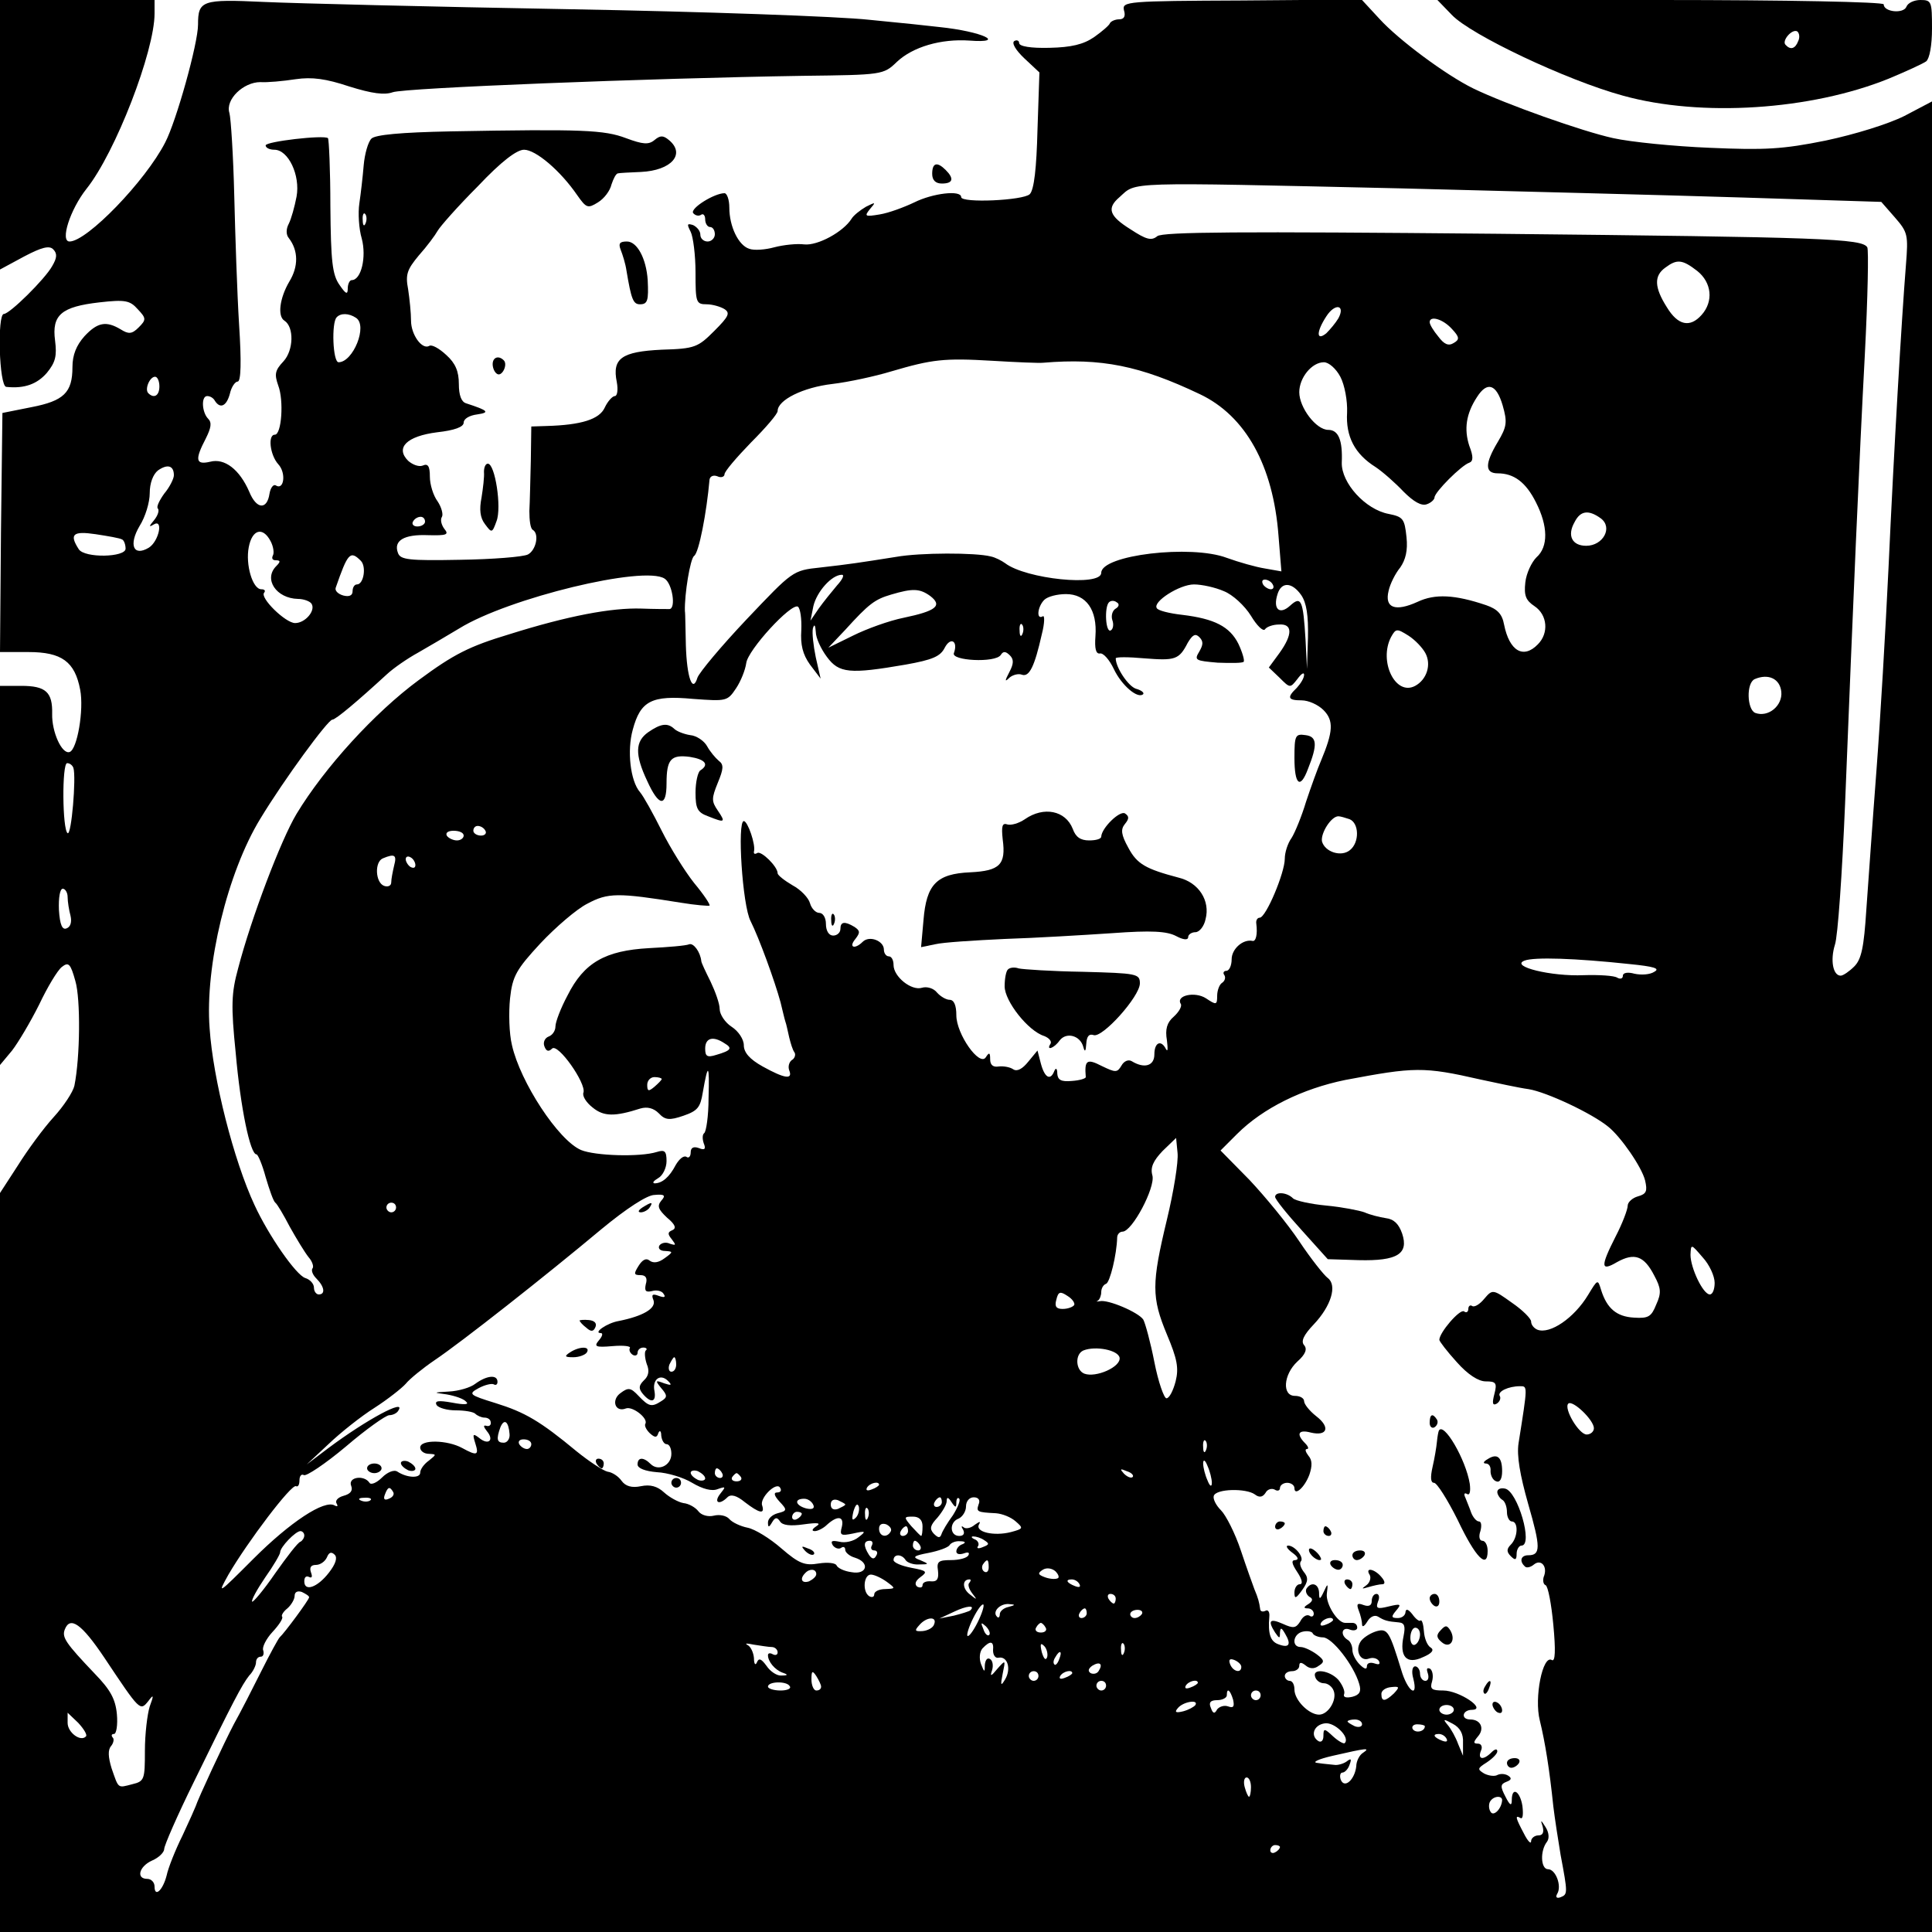 <?xml version="1.0" standalone="no"?>
<!DOCTYPE svg PUBLIC "-//W3C//DTD SVG 20010904//EN"
 "http://www.w3.org/TR/2001/REC-SVG-20010904/DTD/svg10.dtd">
<svg version="1.0" xmlns="http://www.w3.org/2000/svg"
 width="400pt" height="400pt" viewBox="0 0 400 400"
 preserveAspectRatio="xMidYMid meet">

<g transform="translate(0,400) scale(0.1,-0.1)"
fill="#000000" stroke="none">
<path d="M0 3721 l0 -279 50 27 c36 19 52 23 60 15 9 -9 8 -18 -2 -35 -15 -27
-88 -99 -100 -99 -14 0 -10 -150 5 -151 38 -4 64 6 84 29 18 22 21 35 17 67
-7 53 13 70 92 79 53 6 63 4 79 -14 18 -19 18 -22 2 -38 -14 -14 -21 -14 -37
-4 -30 18 -48 15 -75 -14 -17 -19 -25 -39 -25 -64 0 -53 -18 -70 -85 -83 l-60
-12 -3 -247 -2 -248 59 0 c69 0 96 -20 107 -78 8 -41 -6 -124 -22 -129 -16 -5
-37 42 -36 79 1 45 -13 58 -64 58 l-44 0 0 -392 0 -393 25 30 c13 17 38 59 56
95 17 36 38 71 47 78 14 11 18 7 28 -29 11 -37 10 -158 -2 -217 -3 -13 -22
-42 -43 -65 -21 -23 -54 -68 -74 -100 l-37 -57 0 -765 0 -765 2000 0 2000 0 0
1895 0 1895 -57 -30 c-34 -17 -102 -38 -163 -51 -89 -18 -126 -20 -240 -15
-74 3 -164 12 -200 20 -64 14 -222 70 -290 103 -57 28 -155 101 -194 144 l-37
40 -248 -2 c-238 -1 -248 -2 -244 -20 4 -13 0 -19 -10 -19 -8 0 -17 -4 -19 -8
-1 -4 -16 -17 -33 -29 -22 -15 -47 -21 -92 -22 -39 -1 -63 3 -63 10 0 5 -5 7
-10 4 -6 -4 3 -19 21 -36 l31 -29 -4 -119 c-2 -79 -7 -124 -16 -133 -13 -13
-142 -19 -142 -6 0 15 -59 8 -97 -11 -21 -10 -53 -22 -72 -25 -30 -5 -32 -4
-20 11 13 15 12 15 -8 5 -12 -7 -26 -18 -30 -25 -17 -27 -70 -56 -98 -53 -15
2 -43 -1 -62 -6 -18 -5 -42 -7 -52 -3 -22 7 -41 46 -41 85 0 17 -5 30 -10 30
-21 0 -71 -31 -65 -41 4 -5 11 -7 16 -4 5 4 9 -1 9 -9 0 -9 5 -16 10 -16 6 0
10 -7 10 -15 0 -8 -7 -15 -15 -15 -8 0 -15 6 -15 14 0 8 -7 16 -15 20 -13 4
-13 2 -5 -14 5 -10 10 -48 10 -84 0 -62 1 -66 23 -66 12 0 29 -5 37 -10 12 -8
9 -15 -21 -45 -34 -34 -40 -37 -109 -39 -83 -4 -103 -18 -93 -67 3 -16 1 -29
-4 -29 -5 0 -15 -11 -21 -24 -11 -24 -48 -36 -121 -38 l-31 -1 -1 -71 c-1 -39
-2 -86 -3 -104 0 -19 2 -36 7 -39 14 -8 7 -42 -10 -51 -10 -5 -73 -10 -141
-11 -105 -2 -123 0 -128 14 -10 26 13 39 62 37 39 -1 44 1 34 13 -6 8 -9 19
-5 25 3 5 -1 20 -9 32 -9 12 -16 35 -16 51 0 22 -4 28 -15 23 -8 -3 -21 2 -30
10 -27 27 -3 51 60 59 36 4 55 11 55 20 0 8 12 15 28 17 27 4 23 8 -23 23 -10
3 -15 17 -15 40 0 26 -7 43 -26 60 -15 14 -30 22 -35 19 -15 -9 -38 23 -38 52
0 16 -3 45 -6 65 -6 31 -2 41 22 70 17 19 34 42 39 51 5 9 42 51 83 92 49 52
81 76 96 76 24 0 75 -43 110 -94 19 -27 22 -28 43 -15 13 8 25 24 28 37 4 12
9 22 13 23 3 1 25 2 48 3 63 3 93 37 58 66 -12 10 -18 10 -30 0 -12 -10 -24
-9 -59 4 -45 17 -90 19 -363 14 -103 -2 -156 -7 -164 -15 -7 -7 -14 -32 -16
-55 -2 -24 -6 -59 -9 -79 -3 -20 -1 -53 5 -73 10 -38 -1 -86 -21 -86 -4 0 -8
-8 -8 -17 0 -14 -4 -12 -17 7 -15 21 -18 49 -19 163 0 75 -3 139 -5 141 -9 7
-129 -7 -129 -15 0 -5 8 -9 18 -9 29 0 54 -53 46 -97 -4 -21 -11 -46 -16 -56
-6 -11 -6 -23 0 -30 20 -26 20 -59 1 -90 -20 -34 -25 -72 -10 -81 20 -13 19
-61 -2 -84 -18 -19 -19 -27 -11 -50 12 -31 7 -102 -7 -102 -15 0 -10 -42 7
-61 17 -18 12 -55 -5 -44 -5 3 -11 -5 -13 -17 -5 -34 -27 -33 -42 4 -20 46
-51 70 -81 62 -30 -7 -32 4 -9 48 11 22 13 33 5 41 -13 13 -15 47 -2 47 6 0
13 -4 16 -10 11 -17 24 -11 31 15 3 14 11 25 16 25 7 0 8 41 3 118 -4 64 -8
185 -10 267 -2 83 -7 160 -10 171 -9 28 29 64 64 64 14 -1 47 2 73 6 34 5 63
1 111 -15 48 -15 73 -18 90 -12 24 9 530 29 849 34 165 2 167 2 195 29 33 31
91 48 150 44 79 -6 26 19 -62 28 -16 2 -82 9 -145 15 -63 7 -344 17 -625 22
-280 5 -564 12 -629 15 -128 6 -136 3 -136 -47 0 -39 -45 -200 -68 -244 -41
-80 -162 -205 -198 -205 -20 0 1 66 35 109 60 75 141 285 141 363 l0 28 -160
0 -160 0 0 -279z m2900 -111 c234 -6 553 -14 710 -19 l285 -9 28 -32 c27 -31
28 -36 23 -99 -9 -112 -25 -385 -36 -626 -6 -126 -17 -315 -25 -420 -8 -104
-17 -234 -21 -289 -5 -77 -10 -102 -25 -117 -10 -10 -23 -19 -28 -19 -16 0
-22 32 -12 64 6 17 15 148 21 291 17 426 29 707 41 932 6 116 8 216 5 221 -11
18 -90 21 -768 28 -530 5 -691 4 -702 -5 -12 -10 -23 -7 -55 14 -45 28 -50 44
-23 67 36 32 3 31 582 18z m-2143 -72 c-3 -8 -6 -5 -6 6 -1 11 2 17 5 13 3 -3
4 -12 1 -19z m2757 -99 c30 -24 34 -63 9 -91 -24 -27 -49 -22 -72 16 -26 41
-27 65 -3 82 24 18 35 17 66 -7z m-743 -98 c-6 -10 -17 -23 -25 -31 -21 -17
-21 3 0 35 18 28 40 24 25 -4z m-2034 1 c25 -16 -6 -92 -36 -92 -12 0 -15 82
-4 93 8 9 25 9 40 -1z m2269 -23 c16 -17 16 -22 4 -29 -11 -7 -20 -3 -32 13
-10 12 -18 25 -18 30 0 14 27 7 46 -14z m-846 -70 c120 10 200 -6 324 -65 95
-45 152 -148 163 -293 l6 -74 -34 6 c-19 3 -54 13 -79 22 -74 28 -260 6 -260
-31 0 -29 -156 -13 -199 20 -7 5 -20 12 -30 14 -31 8 -146 8 -196 -1 -76 -12
-95 -15 -157 -22 -57 -6 -57 -7 -152 -107 -53 -56 -98 -110 -102 -121 -10 -33
-22 0 -24 67 -1 34 -1 66 -2 71 -1 35 11 108 19 114 10 6 26 90 32 158 1 7 8
10 16 7 8 -4 15 -1 15 4 0 6 25 35 55 66 30 30 55 59 55 65 0 23 53 49 113 56
34 4 89 16 122 26 85 25 109 28 210 22 50 -3 97 -5 105 -4z m615 -29 c9 -17
15 -50 14 -74 -3 -50 16 -86 59 -113 15 -10 41 -33 58 -51 21 -21 37 -30 48
-26 9 3 16 10 16 14 0 11 56 67 72 72 8 3 9 12 0 35 -11 34 -7 66 16 101 21
33 40 27 53 -17 10 -35 9 -44 -10 -76 -27 -45 -27 -65 0 -65 33 0 58 -18 79
-60 25 -49 26 -92 1 -114 -10 -10 -21 -33 -23 -52 -3 -27 1 -37 19 -49 27 -18
30 -56 7 -79 -30 -31 -59 -14 -70 41 -4 22 -14 32 -37 40 -65 22 -106 24 -142
7 -46 -21 -69 -13 -60 23 3 14 14 36 24 48 11 16 16 35 13 63 -4 38 -7 42 -37
48 -48 9 -98 64 -97 106 2 47 -7 68 -28 68 -25 0 -60 46 -60 78 0 30 26 62 51
62 10 0 25 -13 34 -30z m-2445 -20 c0 -19 -11 -26 -23 -14 -8 8 3 34 14 34 5
0 9 -9 9 -20z m30 -184 c0 -7 -9 -25 -20 -38 -10 -14 -17 -28 -13 -31 3 -4 0
-14 -8 -24 -11 -13 -11 -15 -1 -9 21 13 11 -35 -10 -48 -32 -19 -42 6 -19 45
12 19 21 49 21 68 0 21 7 39 17 47 20 14 33 10 33 -10z m2954 -89 c26 -19 5
-57 -30 -57 -29 0 -40 21 -24 49 12 24 29 26 54 8z m-2434 -7 c0 -5 -7 -10
-16 -10 -8 0 -12 5 -9 10 3 6 10 10 16 10 5 0 9 -4 9 -10z m-627 -37 c4 -2 7
-11 7 -19 0 -18 -85 -20 -97 -1 -20 31 -12 38 35 31 26 -4 50 -8 55 -11z m307
-3 c6 -11 8 -25 5 -30 -3 -6 -1 -10 6 -10 10 0 10 -3 1 -12 -27 -27 0 -67 45
-68 12 0 25 -5 28 -10 9 -14 -13 -40 -34 -40 -20 0 -74 53 -64 63 3 4 1 7 -6
7 -18 0 -33 51 -26 87 7 37 29 43 45 13z m187 -41 c12 -12 6 -49 -8 -49 -5 0
-9 -6 -9 -14 0 -9 -7 -12 -19 -9 -11 3 -18 10 -16 16 25 72 30 78 52 56z m629
-37 c16 -10 24 -62 10 -63 -6 0 -32 0 -58 1 -62 2 -152 -15 -273 -53 -83 -25
-115 -41 -188 -95 -91 -67 -195 -181 -253 -277 -32 -53 -94 -216 -121 -320
-14 -51 -15 -77 -5 -175 10 -114 30 -210 43 -210 3 0 12 -21 19 -47 8 -27 16
-50 20 -53 4 -3 17 -25 30 -50 14 -25 31 -53 39 -63 8 -9 11 -20 8 -23 -3 -4
0 -13 8 -21 17 -17 19 -33 5 -33 -5 0 -10 6 -10 14 0 8 -8 17 -18 20 -19 6
-76 88 -105 151 -43 92 -86 261 -93 366 -10 129 37 323 105 434 49 81 140 205
149 205 7 0 52 38 113 94 14 13 43 33 65 45 21 12 60 35 85 50 102 63 383 131
425 103z m357 -14 c-11 -13 -28 -34 -38 -48 l-17 -25 6 30 c7 30 38 65 59 65
6 0 1 -10 -10 -22z m902 2 c3 -5 2 -10 -4 -10 -5 0 -13 5 -16 10 -3 6 -2 10 4
10 5 0 13 -4 16 -10z m-101 -14 c18 -7 43 -30 56 -51 12 -20 25 -33 29 -28 3
5 16 10 29 10 28 2 29 -20 1 -59 l-22 -30 22 -21 c22 -22 22 -22 37 -3 8 11
14 15 14 9 0 -7 -7 -18 -15 -27 -21 -20 -19 -26 10 -26 14 0 34 -9 45 -20 22
-22 20 -45 -5 -105 -7 -16 -21 -55 -31 -85 -9 -30 -23 -64 -30 -75 -8 -11 -14
-30 -14 -43 0 -29 -39 -122 -52 -122 -5 0 -8 -6 -7 -12 3 -23 -1 -38 -8 -36
-20 4 -43 -17 -43 -38 0 -13 -5 -24 -11 -24 -5 0 -8 -4 -4 -9 3 -5 1 -12 -5
-16 -5 -3 -10 -15 -10 -27 0 -19 -2 -19 -23 -5 -23 15 -64 6 -52 -12 2 -5 -4
-16 -15 -26 -14 -12 -18 -26 -14 -49 2 -17 2 -25 -2 -18 -10 20 -24 14 -24
-11 0 -24 -21 -30 -47 -14 -7 4 -16 0 -21 -9 -9 -15 -12 -15 -41 -1 -31 16
-36 12 -33 -23 0 -3 -13 -7 -29 -8 -22 -2 -29 2 -30 15 0 11 -3 13 -6 6 -8
-21 -20 -15 -28 15 l-7 27 -19 -23 c-12 -15 -23 -21 -31 -16 -7 5 -21 7 -30 6
-12 -2 -18 3 -18 15 0 14 -2 15 -9 4 -13 -20 -61 48 -61 87 0 21 -5 32 -14 32
-7 0 -19 7 -26 15 -7 9 -21 13 -31 10 -22 -7 -59 23 -59 47 0 10 -4 18 -10 18
-5 0 -10 6 -10 14 0 18 -30 30 -44 16 -16 -16 -30 -12 -15 6 10 13 10 17 -2
25 -20 12 -29 11 -29 -4 0 -8 -7 -14 -15 -14 -9 0 -15 10 -15 24 0 13 -6 23
-14 23 -7 0 -16 9 -19 20 -3 11 -19 28 -36 37 -17 10 -31 21 -31 25 0 14 -34
47 -42 42 -5 -3 -8 -2 -7 3 4 14 -13 63 -21 63 -14 0 -3 -175 14 -207 18 -36
50 -124 62 -168 4 -16 8 -34 10 -40 2 -5 5 -20 8 -33 3 -12 7 -26 11 -31 3 -5
0 -13 -6 -16 -5 -4 -8 -13 -5 -21 8 -20 -10 -17 -55 8 -27 15 -39 29 -39 44 0
12 -11 29 -25 38 -14 9 -25 26 -25 37 0 11 -9 36 -19 57 -10 20 -19 39 -19 42
-2 19 -16 38 -25 35 -7 -3 -44 -6 -83 -8 -91 -5 -135 -30 -169 -98 -14 -26
-25 -55 -25 -64 0 -9 -6 -18 -14 -21 -8 -3 -12 -12 -9 -20 4 -11 9 -12 16 -5
12 12 71 -72 65 -91 -3 -7 6 -21 19 -31 23 -19 46 -19 99 -2 14 4 27 1 38 -10
13 -14 22 -15 51 -5 29 10 35 17 40 48 11 63 14 60 12 -11 0 -38 -5 -70 -9
-73 -4 -3 -4 -12 -1 -21 5 -12 2 -15 -10 -10 -11 4 -17 1 -17 -9 0 -8 -4 -13
-9 -9 -6 3 -15 -5 -22 -17 -13 -25 -28 -38 -44 -38 -5 1 -2 5 8 11 9 5 17 21
17 35 0 21 -4 24 -20 19 -35 -11 -128 -8 -157 4 -47 20 -126 141 -143 217 -6
24 -7 68 -4 97 5 46 13 60 63 114 31 33 75 71 97 82 43 23 63 23 194 2 30 -5
57 -7 59 -6 2 2 -12 23 -32 47 -19 24 -49 72 -67 108 -18 36 -38 72 -45 80
-20 23 -27 86 -15 129 16 60 39 72 125 64 69 -5 71 -5 89 22 10 15 19 38 21
52 3 27 93 125 107 117 5 -4 8 -25 7 -49 -2 -30 3 -50 18 -71 l22 -29 -10 44
c-5 24 -8 51 -6 60 3 10 5 7 6 -7 0 -13 11 -36 23 -52 25 -34 47 -36 163 -16
56 10 72 17 81 35 12 23 28 14 19 -11 -7 -16 86 -21 97 -4 5 8 10 8 19 -1 8
-8 8 -17 -1 -34 -10 -19 -10 -22 0 -12 7 6 19 9 26 6 15 -5 26 17 41 84 6 23
6 40 2 37 -14 -8 -11 20 3 34 7 7 27 12 45 12 42 0 65 -33 61 -87 -2 -26 1
-37 9 -36 7 2 20 -13 29 -32 16 -34 50 -63 61 -52 2 3 -4 8 -15 11 -16 5 -42
44 -42 63 0 3 26 3 59 0 64 -5 72 -3 90 32 10 17 16 20 24 12 9 -9 8 -16 0
-30 -11 -18 -8 -19 38 -23 28 -1 52 -1 54 2 2 3 -3 20 -11 37 -18 36 -50 52
-116 60 -27 3 -51 9 -53 14 -9 13 47 49 77 49 16 0 44 -6 62 -14z m160 -8 c11
-16 15 -42 14 -88 l-2 -65 -3 60 c-5 83 -9 92 -32 71 -22 -20 -36 -7 -26 24 8
26 30 25 49 -2z m-768 -2 c26 -20 12 -31 -55 -45 -30 -6 -77 -23 -105 -37
l-51 -25 35 37 c49 54 61 63 95 73 44 13 59 13 81 -3z m384 -26 c-7 -4 -10
-15 -7 -24 3 -8 2 -18 -3 -21 -11 -7 -14 48 -4 58 4 4 11 4 16 0 6 -3 5 -9 -2
-13z m-193 -52 c-3 -8 -6 -5 -6 6 -1 11 2 17 5 13 3 -3 4 -12 1 -19z m834 -40
c13 -24 3 -55 -21 -68 -41 -22 -76 51 -50 101 10 18 12 18 36 3 14 -9 29 -25
35 -36z m737 -80 c3 -29 -27 -54 -54 -44 -17 7 -19 62 -1 70 28 12 52 1 55
-26z m-3536 -158 c6 -19 -4 -140 -12 -135 -11 7 -12 145 -1 145 5 0 11 -4 13
-10z m2642 -106 c20 -8 21 -48 1 -64 -18 -15 -52 -4 -58 18 -3 17 19 52 34 52
4 0 14 -3 23 -6z m-1789 -24 c3 -5 -1 -10 -9 -10 -9 0 -16 5 -16 10 0 6 4 10
9 10 6 0 13 -4 16 -10z m-45 -10 c0 -5 -6 -10 -14 -10 -8 0 -18 5 -21 10 -3 6
3 10 14 10 12 0 21 -4 21 -10z m-144 -62 c-3 -13 -6 -28 -6 -35 0 -7 -7 -10
-15 -7 -18 7 -20 50 -2 57 24 10 29 7 23 -15z m44 1 c0 -6 -4 -7 -10 -4 -5 3
-10 11 -10 16 0 6 5 7 10 4 6 -3 10 -11 10 -16z m-720 -66 c0 -10 3 -28 6 -39
3 -13 0 -23 -8 -26 -9 -4 -14 7 -16 38 -1 25 2 44 8 44 5 0 10 -8 10 -17z
m3234 -139 c50 -5 64 -9 51 -16 -9 -6 -27 -7 -41 -4 -14 4 -24 2 -24 -4 0 -6
-5 -8 -12 -4 -6 4 -37 6 -69 5 -67 -3 -153 18 -123 30 20 8 106 5 218 -7z
m-1874 -164 c17 -10 14 -15 -17 -24 -19 -6 -23 -3 -23 13 0 22 16 27 40 11z
m1565 -75 c33 -7 78 -17 100 -20 37 -6 131 -50 165 -78 26 -21 69 -83 76 -111
5 -22 3 -28 -15 -33 -11 -3 -21 -12 -21 -19 0 -8 -11 -37 -25 -64 -32 -63 -31
-73 3 -53 36 20 56 13 77 -28 14 -26 15 -36 4 -60 -10 -25 -16 -29 -46 -27
-36 2 -56 19 -68 57 -7 23 -7 23 -27 -10 -29 -48 -79 -82 -105 -72 -7 3 -13
10 -13 17 0 6 -18 24 -40 39 -39 28 -40 28 -57 8 -9 -11 -20 -18 -25 -15 -4 3
-8 0 -8 -6 0 -6 -4 -9 -9 -5 -9 5 -51 -44 -51 -59 0 -3 16 -24 36 -46 23 -26
45 -40 60 -40 21 0 24 -3 18 -26 -5 -19 -4 -25 5 -20 6 4 9 11 6 16 -5 9 18
20 42 20 16 0 16 2 -3 -118 -4 -26 3 -66 20 -126 26 -90 26 -106 0 -106 -15 0
-19 -12 -7 -23 3 -4 12 -2 19 4 15 12 29 -5 20 -26 -2 -7 -1 -15 4 -17 5 -2
12 -39 16 -82 5 -53 4 -77 -3 -73 -19 12 -37 -78 -25 -125 11 -45 20 -101 28
-178 3 -25 10 -70 15 -100 15 -80 15 -82 0 -88 -8 -3 -11 0 -7 7 10 16 -3 51
-19 51 -15 0 -17 38 -2 57 5 7 4 19 -3 30 -10 16 -11 16 -6 1 3 -12 0 -18 -9
-18 -8 0 -15 -6 -15 -12 0 -7 -7 0 -15 16 -17 32 -19 39 -7 32 5 -3 6 8 4 25
-5 31 -22 41 -22 12 0 -13 -4 -11 -13 7 -11 21 -11 26 2 31 11 4 11 8 3 13 -7
4 -16 4 -22 1 -5 -3 -17 -2 -27 3 -15 9 -14 11 5 23 12 8 22 18 22 23 0 6 -5
5 -12 -2 -17 -17 -29 -15 -22 3 4 8 1 15 -6 15 -10 0 -10 3 0 15 14 16 6 35
-16 35 -20 0 -17 20 4 20 31 1 -27 40 -60 40 -24 0 -28 3 -23 19 3 11 1 22 -4
26 -7 3 -8 0 -5 -9 3 -9 1 -16 -5 -16 -6 0 -11 7 -11 15 0 8 -5 15 -10 15 -6
0 -8 -11 -4 -25 11 -43 -12 -27 -25 18 -24 78 -28 86 -50 80 -11 -3 -25 -11
-32 -19 -15 -18 -4 -45 15 -38 8 3 17 1 21 -5 3 -7 0 -8 -9 -5 -9 3 -16 1 -16
-6 0 -7 -5 -6 -15 4 -8 8 -15 21 -15 30 0 8 -4 18 -10 21 -16 10 -12 28 5 21
8 -3 15 -1 15 4 0 6 -4 10 -10 10 -5 0 -12 0 -15 0 -16 0 -40 39 -38 60 3 22
2 23 -6 5 -8 -17 -10 -18 -10 -2 -1 18 -16 23 -26 8 -3 -5 0 -13 6 -17 8 -4 7
-9 -2 -15 -10 -6 -11 -9 -1 -9 6 0 12 -5 12 -11 0 -5 -4 -8 -9 -4 -6 3 -14 -2
-19 -12 -9 -14 -14 -15 -36 -5 -27 12 -32 7 -16 -18 9 -13 10 -13 10 0 1 11 3
11 11 -3 13 -22 8 -30 -15 -21 -16 6 -21 22 -18 57 1 10 -3 15 -8 12 -6 -3
-11 -1 -11 4 -2 14 -4 22 -12 41 -3 8 -16 44 -28 80 -12 36 -31 73 -41 83 -11
11 -17 24 -15 30 5 15 67 16 85 3 9 -7 16 -6 22 3 4 8 13 10 19 7 6 -4 11 -2
11 3 0 6 7 11 15 11 8 0 15 -5 15 -11 0 -17 21 1 31 28 6 18 6 30 -2 39 -6 8
-8 14 -3 14 4 0 3 5 -4 12 -19 19 -14 29 12 22 34 -8 41 11 11 34 -14 11 -25
25 -25 31 0 6 -8 11 -19 11 -27 0 -24 44 5 71 17 15 21 26 14 34 -7 8 -1 21
20 43 36 38 49 81 29 96 -8 6 -35 40 -59 76 -24 36 -71 93 -103 127 l-60 61
34 34 c54 54 136 94 224 112 143 27 162 28 280 1z m-1695 1 c0 -2 -7 -9 -15
-16 -12 -10 -15 -10 -15 4 0 9 7 16 15 16 8 0 15 -2 15 -4z m1046 -291 c-32
-133 -32 -161 0 -238 21 -50 25 -69 18 -97 -5 -19 -13 -35 -19 -35 -5 0 -17
34 -25 75 -8 41 -19 81 -23 88 -10 15 -73 42 -90 38 -6 -1 -9 -1 -4 1 4 3 7
11 7 18 0 7 4 15 10 17 8 3 22 60 23 96 0 6 5 12 11 12 20 0 68 91 62 116 -5
17 2 31 21 51 l28 27 3 -31 c2 -18 -8 -80 -22 -138z m-1047 39 c-9 -11 -6 -18
12 -35 17 -14 20 -22 11 -26 -10 -4 -10 -8 -1 -19 9 -12 9 -13 -4 -9 -8 4 -18
2 -22 -4 -3 -6 2 -11 12 -11 17 -1 17 -2 -1 -15 -12 -9 -23 -11 -31 -5 -7 6
-15 2 -23 -11 -10 -16 -10 -19 4 -19 11 0 15 -6 11 -19 -3 -14 0 -17 13 -14
10 3 21 0 24 -6 5 -7 1 -8 -10 -4 -13 5 -16 3 -11 -9 6 -17 -22 -33 -72 -43
-24 -4 -54 -25 -37 -25 5 0 3 -7 -4 -15 -11 -13 -7 -15 28 -12 23 2 39 0 36
-4 -2 -4 0 -10 6 -14 5 -3 10 -1 10 4 0 6 5 11 12 11 6 0 9 -3 5 -6 -3 -3 -2
-16 2 -28 6 -14 4 -25 -6 -34 -11 -11 -11 -17 -2 -28 17 -20 28 -17 24 6 -5
24 12 37 28 21 9 -9 7 -10 -8 -5 -18 7 -19 6 -6 -10 13 -15 13 -19 0 -27 -20
-13 -26 -11 -47 11 -16 17 -21 18 -37 6 -20 -14 -12 -41 11 -32 14 5 47 -21
40 -32 -2 -4 2 -12 9 -19 11 -10 15 -10 18 0 3 7 6 4 6 -5 1 -10 6 -18 11 -18
6 0 10 -9 10 -20 0 -24 -27 -37 -43 -21 -15 15 -27 14 -27 -1 0 -8 16 -14 40
-16 22 -1 55 -11 73 -22 22 -13 41 -18 53 -13 17 6 17 5 5 -10 -14 -18 -2 -24
15 -7 7 7 19 4 36 -10 30 -23 42 -26 36 -7 -6 15 29 50 37 37 4 -6 1 -10 -6
-10 -8 0 -6 -7 5 -19 16 -17 16 -19 -4 -24 -11 -3 -20 -11 -20 -19 0 -11 2
-11 9 1 6 10 10 10 16 1 5 -8 21 -10 49 -6 29 4 37 3 26 -4 -9 -6 -10 -10 -3
-10 6 0 18 6 25 13 22 20 36 18 31 -4 -5 -18 -2 -19 23 -14 27 6 28 5 11 -8
-10 -8 -27 -12 -39 -9 -15 3 -19 2 -14 -7 4 -6 12 -9 17 -6 5 4 9 2 9 -4 0 -5
9 -13 20 -16 32 -10 25 -36 -7 -30 -16 2 -29 9 -31 14 -2 5 -18 7 -37 4 -29
-5 -41 0 -77 31 -24 21 -55 40 -70 43 -15 3 -32 11 -38 18 -6 7 -20 10 -32 7
-12 -3 -26 1 -32 9 -6 8 -20 16 -31 17 -11 2 -29 12 -40 22 -14 13 -29 17 -48
13 -19 -4 -32 0 -40 11 -7 10 -20 18 -29 19 -9 2 -38 21 -64 42 -76 63 -107
81 -168 100 -55 17 -57 19 -35 31 13 7 27 10 31 8 5 -3 8 0 8 5 0 16 -23 13
-46 -4 -10 -8 -35 -15 -54 -16 -34 -2 -34 -2 -5 -6 17 -3 35 -9 40 -15 7 -6
-3 -7 -29 -2 -28 5 -37 4 -32 -5 4 -6 22 -11 40 -11 18 0 36 -3 40 -7 4 -4 13
-8 19 -8 7 0 13 -4 13 -10 1 -5 -3 -9 -9 -7 -7 2 -6 -2 1 -11 16 -19 3 -30
-16 -14 -13 10 -14 8 -8 -11 8 -25 4 -27 -27 -10 -31 17 -87 18 -87 1 0 -7 8
-13 18 -13 16 -1 16 -1 0 -14 -10 -7 -18 -18 -18 -25 0 -12 -27 -11 -47 2 -7
5 -21 -1 -32 -12 -11 -11 -23 -16 -26 -11 -11 17 -45 12 -38 -6 4 -10 -1 -17
-16 -21 -11 -3 -18 -10 -14 -16 3 -5 2 -7 -4 -4 -21 13 -93 -35 -168 -110 -74
-74 -76 -76 -52 -33 39 67 131 189 140 183 4 -2 7 3 7 12 0 9 4 14 9 11 5 -3
44 23 87 59 42 36 83 65 90 65 7 0 16 4 19 10 16 25 -66 -19 -145 -78 l-45
-34 45 42 c25 24 68 58 95 75 28 18 57 41 65 50 8 10 35 32 60 49 55 37 229
174 345 271 52 43 95 71 110 71 21 2 24 -1 14 -12z m-549 -14 c0 -5 -4 -10
-10 -10 -5 0 -10 5 -10 10 0 6 5 10 10 10 6 0 10 -4 10 -10z m2730 -156 c0
-13 -4 -24 -10 -24 -14 0 -40 55 -40 82 1 23 1 23 25 -5 14 -15 25 -39 25 -53z
m-1326 -46 c-3 -4 -13 -8 -24 -8 -13 0 -17 5 -13 19 4 17 8 18 23 8 10 -6 16
-15 14 -19z m94 -109 c3 -19 -49 -42 -73 -33 -18 7 -20 40 -2 48 25 10 72 1
75 -15z m-918 -14 c0 -8 -4 -15 -10 -15 -5 0 -7 7 -4 15 4 8 8 15 10 15 2 0 4
-7 4 -15z m1900 -132 c0 -7 -7 -13 -15 -13 -16 0 -48 54 -38 64 9 8 53 -34 53
-51z m-2245 -12 c1 -10 -5 -18 -12 -18 -14 0 -16 7 -7 32 8 19 17 12 19 -14z
m45 -21 c0 -5 -4 -10 -9 -10 -6 0 -13 5 -16 10 -3 6 1 10 9 10 9 0 16 -4 16
-10z m1397 -12 c-3 -8 -6 -5 -6 6 -1 11 2 17 5 13 3 -3 4 -12 1 -19z m12 -68
c0 -9 -4 -8 -9 5 -5 11 -9 27 -9 35 0 9 4 8 9 -5 5 -11 9 -27 9 -35z m-1049 9
c0 -4 -7 -6 -15 -3 -8 4 -15 10 -15 15 0 4 7 6 15 3 8 -4 15 -10 15 -15z m35
11 c3 -5 1 -10 -4 -10 -6 0 -11 5 -11 10 0 6 2 10 4 10 3 0 8 -4 11 -10z m850
-8 c-3 -3 -11 0 -18 7 -9 10 -8 11 6 5 10 -3 15 -9 12 -12z m-811 0 c3 -5 -1
-9 -9 -9 -8 0 -12 4 -9 9 3 4 7 8 9 8 2 0 6 -4 9 -8z m286 -16 c0 -2 -7 -7
-16 -10 -8 -3 -12 -2 -9 4 6 10 25 14 25 6z m-1006 -15 c3 -5 -1 -11 -9 -14
-9 -4 -12 -1 -8 9 6 16 10 17 17 5z m-47 -17 c-3 -3 -12 -4 -19 -1 -8 3 -5 6
6 6 11 1 17 -2 13 -5z m917 -10 c3 -7 -2 -10 -15 -7 -22 6 -26 20 -4 20 8 0
16 -6 19 -13z m66 1 c0 -2 -7 -5 -15 -9 -9 -3 -15 0 -15 9 0 9 6 12 15 9 8 -4
15 -7 15 -9z m200 5 c0 -5 -5 -10 -11 -10 -5 0 -7 5 -4 10 3 6 8 10 11 10 2 0
4 -4 4 -10z m30 -1 c0 8 3 12 6 8 3 -3 -3 -18 -13 -34 -11 -15 -22 -33 -24
-40 -3 -8 -7 -7 -16 2 -9 10 -7 17 8 33 10 12 19 27 19 34 0 9 3 9 10 -2 8
-12 10 -12 10 -1z m46 -4 c-5 -15 -3 -16 36 -18 13 -1 31 -8 41 -17 16 -14 16
-15 -10 -22 -35 -9 -75 0 -66 16 4 7 1 6 -9 -1 -8 -7 -19 -9 -23 -5 -5 4 -5 1
-1 -5 4 -8 1 -13 -8 -13 -20 0 -21 29 -1 36 8 4 15 15 15 25 0 11 7 19 16 19
10 0 14 -6 10 -15z m-254 -27 c-8 -8 -9 -4 -5 13 4 13 8 18 11 10 2 -7 -1 -18
-6 -23z m25 0 c-3 -8 -6 -5 -6 6 -1 11 2 17 5 13 3 -3 4 -12 1 -19z m-137 8
c0 -3 -4 -8 -10 -11 -5 -3 -10 -1 -10 4 0 6 5 11 10 11 6 0 10 -2 10 -4z m250
-26 c0 -11 -1 -20 -3 -20 -1 0 -10 9 -20 20 -16 19 -16 20 3 20 13 0 20 -7 20
-20z m-66 -11 c-8 -14 -24 -10 -24 6 0 9 6 12 15 9 8 -4 12 -10 9 -15z m36 1
c0 -5 -5 -10 -11 -10 -5 0 -7 5 -4 10 3 6 8 10 11 10 2 0 4 -4 4 -10z m-1250
-9 c0 -5 -4 -11 -8 -13 -5 -1 -28 -31 -52 -65 -24 -35 -46 -61 -48 -59 -2 3
10 25 27 50 17 24 31 48 31 52 0 11 32 44 42 44 4 0 8 -4 8 -9z m1408 -10 c11
-7 10 -9 -3 -14 -9 -4 -14 -3 -10 2 3 5 -1 12 -7 14 -7 3 -8 6 -3 6 6 0 16 -3
23 -8z m-233 -11 c-3 -5 -1 -10 5 -10 6 0 8 -5 4 -11 -4 -8 -9 -7 -15 2 -12
19 -11 29 2 29 5 0 7 -4 4 -10z m100 0 c3 -5 1 -10 -4 -10 -6 0 -11 5 -11 10
0 6 2 10 4 10 3 0 8 -4 11 -10z m88 3 c-7 -2 -13 -9 -13 -15 0 -6 7 -7 16 -4
8 3 12 2 9 -4 -3 -6 -20 -10 -36 -10 -26 0 -30 -3 -27 -22 2 -17 -2 -23 -14
-22 -10 1 -18 -2 -18 -8 0 -5 -5 -6 -11 -3 -6 5 -4 12 7 20 15 11 13 13 -19
19 -21 4 -37 11 -37 16 0 13 17 13 25 0 3 -5 16 -10 28 -9 21 0 21 1 2 9 -17
6 -14 9 18 15 20 4 40 11 43 16 3 5 13 9 22 8 11 0 12 -3 5 -6z m-1312 -59
c-24 -31 -51 -40 -51 -18 0 9 4 12 10 9 6 -3 7 1 4 9 -4 11 0 16 10 16 9 0 19
7 23 16 4 10 9 12 16 5 6 -6 2 -19 -12 -37z m1366 11 c0 -8 -4 -12 -9 -9 -5 3
-6 10 -3 15 9 13 12 11 12 -6z m142 -23 c-5 -2 -17 -1 -27 3 -13 5 -14 8 -3
15 8 5 19 3 26 -3 7 -7 9 -14 4 -15z m-499 9 c0 -5 -7 -11 -15 -15 -15 -5 -20
5 -8 17 9 10 23 9 23 -2z m146 -16 c19 -14 18 -14 -3 -15 -13 0 -23 -5 -23
-11 0 -5 -4 -7 -10 -4 -15 9 -12 45 3 45 7 0 22 -7 33 -15z m171 -2 c-4 -3 -1
-13 6 -22 11 -14 10 -14 -5 -2 -16 12 -16 31 -1 31 4 0 3 -3 0 -7z m228 -3 c3
-6 -1 -7 -9 -4 -18 7 -21 14 -7 14 6 0 13 -4 16 -10z m-1595 -27 c0 -5 -51
-74 -61 -83 -3 -3 -20 -34 -38 -70 -18 -36 -43 -85 -57 -110 -20 -38 -74 -154
-79 -170 -1 -3 -13 -30 -27 -60 -15 -30 -30 -68 -33 -83 -8 -31 -25 -46 -25
-23 0 9 -7 16 -15 16 -24 0 -17 26 10 38 14 6 25 17 25 24 0 7 27 69 61 138
82 168 100 202 115 221 8 8 14 21 14 27 0 7 4 12 10 12 5 0 7 6 5 13 -3 6 6
24 19 38 14 15 23 29 20 32 -2 2 2 10 11 17 8 7 15 19 15 26 0 8 6 11 15 8 8
-4 15 -8 15 -11z m1670 -3 c0 -5 -2 -10 -4 -10 -3 0 -8 5 -11 10 -3 6 -1 10 4
10 6 0 11 -4 11 -10z m-301 -24 c-2 -2 -18 -7 -34 -11 l-30 -6 30 14 c27 13
45 14 34 3z m15 -25 c-9 -18 -18 -30 -21 -28 -2 3 3 19 12 37 9 18 18 30 21
28 2 -3 -3 -19 -12 -37z m64 32 c-10 -2 -18 -9 -18 -15 0 -6 -3 -9 -6 -5 -10
10 6 27 24 26 15 -1 15 -2 0 -6z m162 -13 c0 -5 -5 -10 -11 -10 -5 0 -7 5 -4
10 3 6 8 10 11 10 2 0 4 -4 4 -10z m114 -2 c-3 -4 -9 -8 -15 -8 -5 0 -9 4 -9
8 0 5 7 9 15 9 8 0 12 -4 9 -9z m-430 -21 c-2 -7 -13 -13 -24 -14 -16 -1 -17
1 -7 12 15 18 38 19 31 2z m826 9 c0 -2 -7 -7 -16 -10 -8 -3 -12 -2 -9 4 6 10
25 14 25 6z m-2544 -78 c74 -111 74 -111 91 -90 11 15 12 13 3 -11 -5 -16 -10
-57 -10 -92 0 -59 -1 -63 -26 -69 -31 -8 -28 -10 -43 33 -7 23 -8 38 -1 46 5
6 7 15 3 18 -3 4 -2 7 3 7 5 0 8 19 6 41 -3 32 -14 51 -46 84 -60 63 -68 75
-62 91 11 29 35 12 82 -58z m1832 47 c-3 -3 -9 2 -12 12 -6 14 -5 15 5 6 7 -7
10 -15 7 -18z m117 15 c3 -5 -1 -10 -10 -10 -9 0 -13 5 -10 10 3 6 8 10 10 10
2 0 7 -4 10 -10z m574 -20 c19 0 64 -58 75 -96 5 -16 1 -23 -14 -27 -13 -3
-20 -1 -17 6 2 6 -4 19 -12 29 -18 20 -55 25 -48 6 2 -7 10 -13 18 -13 8 0 17
-7 20 -15 8 -19 -11 -50 -30 -50 -21 0 -51 30 -51 52 0 10 -4 18 -10 18 -5 0
-10 5 -10 10 0 6 7 10 15 10 8 0 15 5 15 11 0 8 4 8 13 1 8 -7 18 -8 27 -1 13
8 12 12 -4 24 -11 8 -26 15 -33 15 -20 0 -16 28 5 32 9 2 19 0 20 -4 2 -4 12
-8 21 -8z m-1141 -20 c6 0 12 -5 12 -11 0 -5 -4 -7 -10 -4 -5 3 -10 3 -10 -2
0 -13 14 -30 30 -36 12 -4 12 -6 -2 -6 -9 -1 -23 8 -31 20 -11 15 -16 17 -20
7 -3 -7 -6 -3 -6 9 -1 12 -7 24 -13 27 -7 4 -2 4 12 1 14 -2 31 -5 38 -5z
m458 -7 c0 -10 5 -17 12 -15 18 3 26 -23 13 -45 -9 -15 -10 -13 -5 12 6 29 6
29 -11 10 -13 -16 -16 -17 -11 -3 3 10 1 20 -4 23 -6 4 -10 -2 -11 -12 0 -16
-1 -16 -8 2 -4 11 -3 25 3 32 16 17 24 16 22 -4z m112 -14 c-3 -8 -7 -3 -11
10 -4 17 -3 21 5 13 5 -5 8 -16 6 -23z m159 9 c-3 -8 -6 -5 -6 6 -1 11 2 17 5
13 3 -3 4 -12 1 -19z m-134 -13 c-3 -9 -8 -14 -10 -11 -3 3 -2 9 2 15 9 16 15
13 8 -4z m377 -16 c0 -14 -17 -10 -23 5 -4 10 -1 13 9 9 7 -3 14 -9 14 -14z
m-295 -8 c-3 -6 -11 -8 -17 -5 -6 4 -5 9 3 15 16 10 23 4 14 -10z m-575 -33
c0 -5 -4 -8 -10 -8 -5 0 -10 10 -10 23 0 18 2 19 10 7 5 -8 10 -18 10 -22z
m450 22 c0 -5 -4 -10 -10 -10 -5 0 -10 5 -10 10 0 6 5 10 10 10 6 0 10 -4 10
-10z m70 6 c0 -2 -7 -7 -16 -10 -8 -3 -12 -2 -9 4 6 10 25 14 25 6z m-585 -27
c4 -5 -5 -9 -19 -9 -14 0 -26 4 -26 8 0 11 39 12 45 1z m655 1 c0 -5 -4 -10
-10 -10 -5 0 -10 5 -10 10 0 6 5 10 10 10 6 0 10 -4 10 -10z m190 6 c0 -2 -7
-7 -16 -10 -8 -3 -12 -2 -9 4 6 10 25 14 25 6z m406 -22 c-18 -17 -26 -18 -26
-1 0 7 9 13 20 14 18 2 18 0 6 -13z m-333 -13 c3 -14 1 -18 -10 -14 -8 3 -18
0 -23 -6 -5 -10 -9 -9 -13 3 -5 11 -1 16 13 16 11 0 20 5 20 10 0 17 7 11 13
-9z m57 9 c0 -5 -4 -10 -10 -10 -5 0 -10 5 -10 10 0 6 5 10 10 10 6 0 10 -4
10 -10z m-135 -20 c-3 -4 -14 -10 -25 -13 -16 -4 -19 -2 -11 7 11 13 43 18 36
6z m535 -10 c0 -5 -7 -10 -15 -10 -8 0 -15 5 -15 10 0 6 7 10 15 10 8 0 15 -4
15 -10z m-2832 -55 c-11 -12 -38 8 -38 28 l0 21 22 -21 c12 -13 19 -25 16 -28z
m2606 -14 c-2 -2 -13 4 -24 14 -18 17 -20 17 -20 1 0 -9 -4 -14 -10 -11 -18
11 -10 34 13 37 20 3 53 -29 41 -41z m36 39 c0 -5 -7 -7 -15 -4 -8 4 -15 8
-15 10 0 2 7 4 15 4 8 0 15 -4 15 -10z m209 -38 l0 -27 -10 24 c-5 14 -15 32
-22 40 -10 12 -9 13 11 2 15 -8 22 -21 21 -39z m-79 34 c0 -11 -19 -15 -25 -6
-3 5 1 10 9 10 9 0 16 -2 16 -4z m45 -26 c3 -6 -1 -7 -9 -4 -18 7 -21 14 -7
14 6 0 13 -4 16 -10z m-173 -29 c-7 -4 -14 -17 -14 -28 -3 -27 -24 -47 -32
-28 -3 8 -1 15 3 15 5 0 12 7 15 16 5 13 3 14 -6 7 -7 -5 -19 -8 -25 -7 -7 1
-23 2 -35 4 -13 1 1 8 32 15 70 16 78 17 62 6z m-232 -71 c0 -11 -2 -20 -4
-20 -2 0 -6 9 -9 20 -3 11 -1 20 4 20 5 0 9 -9 9 -20z m520 -27 c-1 -18 -18
-35 -24 -24 -4 6 -4 16 -1 21 7 12 25 13 25 3z m-460 -97 c0 -3 -4 -8 -10 -11
-5 -3 -10 -1 -10 4 0 6 5 11 10 11 6 0 10 -2 10 -4z"/>
<path d="M1342 2484 c-27 -19 -28 -46 -2 -101 24 -53 40 -55 40 -5 0 50 9 60
48 55 32 -5 41 -16 22 -28 -5 -3 -10 -24 -10 -46 0 -33 4 -41 26 -49 35 -14
37 -13 20 12 -13 19 -13 25 0 57 12 29 13 38 2 46 -7 6 -18 19 -24 30 -6 11
-22 22 -35 23 -13 2 -28 8 -33 13 -14 13 -28 11 -54 -7z"/>
<path d="M2680 2431 c0 -56 12 -66 28 -23 20 50 19 67 -5 70 -21 3 -23 0 -23
-47z"/>
<path d="M2122 2304 c-13 -9 -29 -13 -36 -11 -11 4 -13 -3 -10 -31 7 -52 -6
-65 -67 -68 -70 -3 -91 -25 -97 -99 l-5 -56 29 6 c16 4 81 8 144 11 63 2 163
8 223 12 81 6 113 4 132 -6 15 -8 25 -9 25 -2 0 5 7 10 15 10 8 0 18 12 21 27
10 38 -14 76 -56 86 -68 18 -86 28 -104 62 -15 27 -16 38 -7 49 9 11 9 16 0
22 -11 6 -48 -30 -49 -48 0 -5 -11 -8 -25 -8 -18 0 -28 7 -34 24 -15 38 -60
47 -99 20z"/>
<path d="M1721 2094 c0 -11 3 -14 6 -6 3 7 2 16 -1 19 -3 4 -6 -2 -5 -13z"/>
<path d="M2087 1993 c-4 -3 -7 -19 -7 -35 0 -31 49 -93 82 -103 10 -4 16 -11
13 -16 -10 -15 7 -10 19 7 14 18 43 10 49 -14 3 -11 5 -9 6 7 1 16 6 21 15 18
18 -7 96 80 96 107 0 20 -6 21 -118 24 -64 1 -124 5 -133 7 -8 3 -18 2 -22 -2z"/>
<path d="M2640 1522 c0 -5 25 -36 55 -69 l54 -60 64 -2 c80 -2 104 13 90 55
-7 20 -17 30 -34 32 -13 2 -33 7 -44 12 -11 4 -47 11 -79 14 -32 3 -64 10 -69
15 -13 13 -37 14 -37 3z"/>
<path d="M2960 1054 c0 -8 5 -12 10 -9 6 4 8 11 5 16 -9 14 -15 11 -15 -7z"/>
<path d="M2979 1038 c-1 -2 -3 -12 -4 -23 -1 -11 -5 -35 -9 -52 -5 -22 -4 -33
3 -33 6 0 28 -35 49 -77 37 -78 62 -103 62 -64 0 12 -5 21 -11 21 -6 0 -8 9
-4 20 3 11 2 20 -3 20 -5 0 -12 8 -16 18 -3 9 -9 23 -12 31 -4 8 -2 11 3 8 6
-4 8 5 6 21 -8 50 -54 129 -64 110z"/>
<path d="M3080 979 c-9 -5 -10 -9 -4 -9 7 0 11 -7 10 -16 0 -9 5 -19 12 -21 7
-3 12 5 12 21 0 29 -10 38 -30 25z"/>
<path d="M3100 911 c0 -5 5 -13 10 -16 6 -3 10 -15 10 -26 0 -10 5 -19 10 -19
14 0 13 -33 -2 -48 -9 -9 -9 -15 0 -24 9 -9 12 -8 12 5 0 9 5 17 10 17 25 0
-8 113 -34 118 -9 2 -16 -1 -16 -7z"/>
<path d="M2640 839 c0 -5 5 -7 10 -4 6 3 10 8 10 11 0 2 -4 4 -10 4 -5 0 -10
-5 -10 -11z"/>
<path d="M2740 830 c0 -5 5 -10 11 -10 5 0 7 5 4 10 -3 6 -8 10 -11 10 -2 0
-4 -4 -4 -10z"/>
<path d="M2676 785 c11 -8 14 -14 6 -15 -9 0 -8 -7 4 -25 10 -15 12 -25 5 -25
-6 0 -11 -8 -11 -17 0 -14 3 -13 16 5 13 18 13 26 3 38 -6 8 -9 17 -6 21 8 8
-12 33 -26 33 -6 0 -2 -7 9 -15z"/>
<path d="M2710 791 c0 -10 19 -25 25 -20 1 2 -3 10 -11 17 -8 7 -14 8 -14 3z"/>
<path d="M2800 780 c0 -5 4 -10 9 -10 6 0 13 5 16 10 3 6 -1 10 -9 10 -9 0
-16 -4 -16 -10z"/>
<path d="M2755 760 c3 -5 10 -10 16 -10 5 0 9 5 9 10 0 6 -7 10 -16 10 -8 0
-12 -4 -9 -10z"/>
<path d="M2836 739 c3 -6 0 -16 -7 -21 -11 -8 -10 -8 4 -4 10 3 23 6 29 6 6 0
6 6 -2 15 -14 17 -35 21 -24 4z"/>
<path d="M2785 720 c3 -5 8 -10 11 -10 2 0 4 5 4 10 0 6 -5 10 -11 10 -5 0 -7
-4 -4 -10z"/>
<path d="M2840 685 c0 -9 -6 -12 -17 -8 -13 5 -15 2 -10 -11 4 -10 7 -23 7
-29 0 -7 5 -4 11 6 6 10 15 14 22 10 13 -8 19 -10 43 -12 12 -1 14 -8 10 -28
-9 -43 6 -60 40 -44 19 8 24 15 16 20 -7 4 -13 19 -14 34 -1 14 -4 24 -7 22
-2 -3 -10 3 -17 13 -8 10 -13 12 -14 5 0 -7 -7 -13 -16 -13 -14 0 -14 3 -3 16
11 13 9 14 -16 8 -24 -6 -27 -4 -22 10 4 9 2 16 -3 16 -6 0 -10 -7 -10 -15z
m100 -69 c0 -8 -4 -18 -10 -21 -5 -3 -10 3 -10 14 0 12 5 21 10 21 6 0 10 -6
10 -14z"/>
<path d="M2960 691 c0 -6 5 -13 10 -16 6 -3 10 1 10 9 0 9 -4 16 -10 16 -5 0
-10 -4 -10 -9z"/>
<path d="M2983 625 c-10 -10 -9 -16 2 -25 16 -14 30 3 18 24 -7 11 -10 12 -20
1z"/>
<path d="M3075 509 c-4 -6 -5 -12 -2 -15 2 -3 7 2 10 11 7 17 1 20 -8 4z"/>
<path d="M3090 471 c0 -5 5 -13 10 -16 6 -3 10 -2 10 4 0 5 -4 13 -10 16 -5 3
-10 2 -10 -4z"/>
<path d="M3120 350 c0 -5 4 -10 9 -10 6 0 13 5 16 10 3 6 -1 10 -9 10 -9 0
-16 -4 -16 -10z"/>
<path d="M1330 1500 c-9 -6 -10 -10 -3 -10 6 0 15 5 18 10 8 12 4 12 -15 0z"/>
<path d="M1200 1266 c0 -2 6 -9 14 -15 10 -9 15 -8 19 2 3 8 -3 13 -14 14 -10
1 -19 0 -19 -1z"/>
<path d="M1180 1200 c-12 -8 -11 -10 7 -10 12 0 25 5 28 10 8 13 -15 13 -35 0z"/>
<path d="M830 971 c0 -5 7 -11 15 -15 8 -3 15 -1 15 3 0 5 -7 11 -15 15 -8 3
-15 1 -15 -3z"/>
<path d="M1235 970 c3 -5 8 -10 11 -10 2 0 4 5 4 10 0 6 -5 10 -11 10 -5 0 -7
-4 -4 -10z"/>
<path d="M760 960 c0 -5 7 -10 15 -10 8 0 15 5 15 10 0 6 -7 10 -15 10 -8 0
-15 -4 -15 -10z"/>
<path d="M1390 930 c0 -5 5 -10 10 -10 6 0 10 5 10 10 0 6 -4 10 -10 10 -5 0
-10 -4 -10 -10z"/>
<path d="M1667 789 c7 -7 15 -10 18 -7 3 3 -2 9 -12 12 -14 6 -15 5 -6 -5z"/>
<path d="M3006 3969 c39 -41 237 -135 354 -167 162 -45 389 -30 550 35 36 15
71 31 78 36 7 6 12 33 12 68 0 56 -1 59 -24 59 -13 0 -26 -6 -29 -14 -6 -15
-47 -11 -47 5 0 5 -201 9 -462 9 l-462 0 30 -31z m717 -54 c-6 -16 -16 -19
-26 -8 -9 8 13 34 24 28 4 -3 6 -12 2 -20z"/>
<path d="M1930 3640 c0 -13 7 -20 20 -20 23 0 26 10 8 28 -18 18 -28 15 -28
-8z"/>
<path d="M1285 3483 c4 -10 10 -29 12 -43 10 -60 14 -70 28 -70 16 0 18 8 16
50 -3 45 -22 80 -43 80 -15 0 -18 -4 -13 -17z"/>
<path d="M1020 3246 c0 -8 4 -17 9 -20 10 -7 23 19 14 28 -11 11 -23 6 -23 -8z"/>
<path d="M1002 3023 c1 -10 -2 -34 -5 -53 -5 -25 -3 -42 7 -55 14 -19 15 -19
24 6 11 28 -3 119 -18 119 -5 0 -8 -8 -8 -17z"/>
</g>
</svg>
